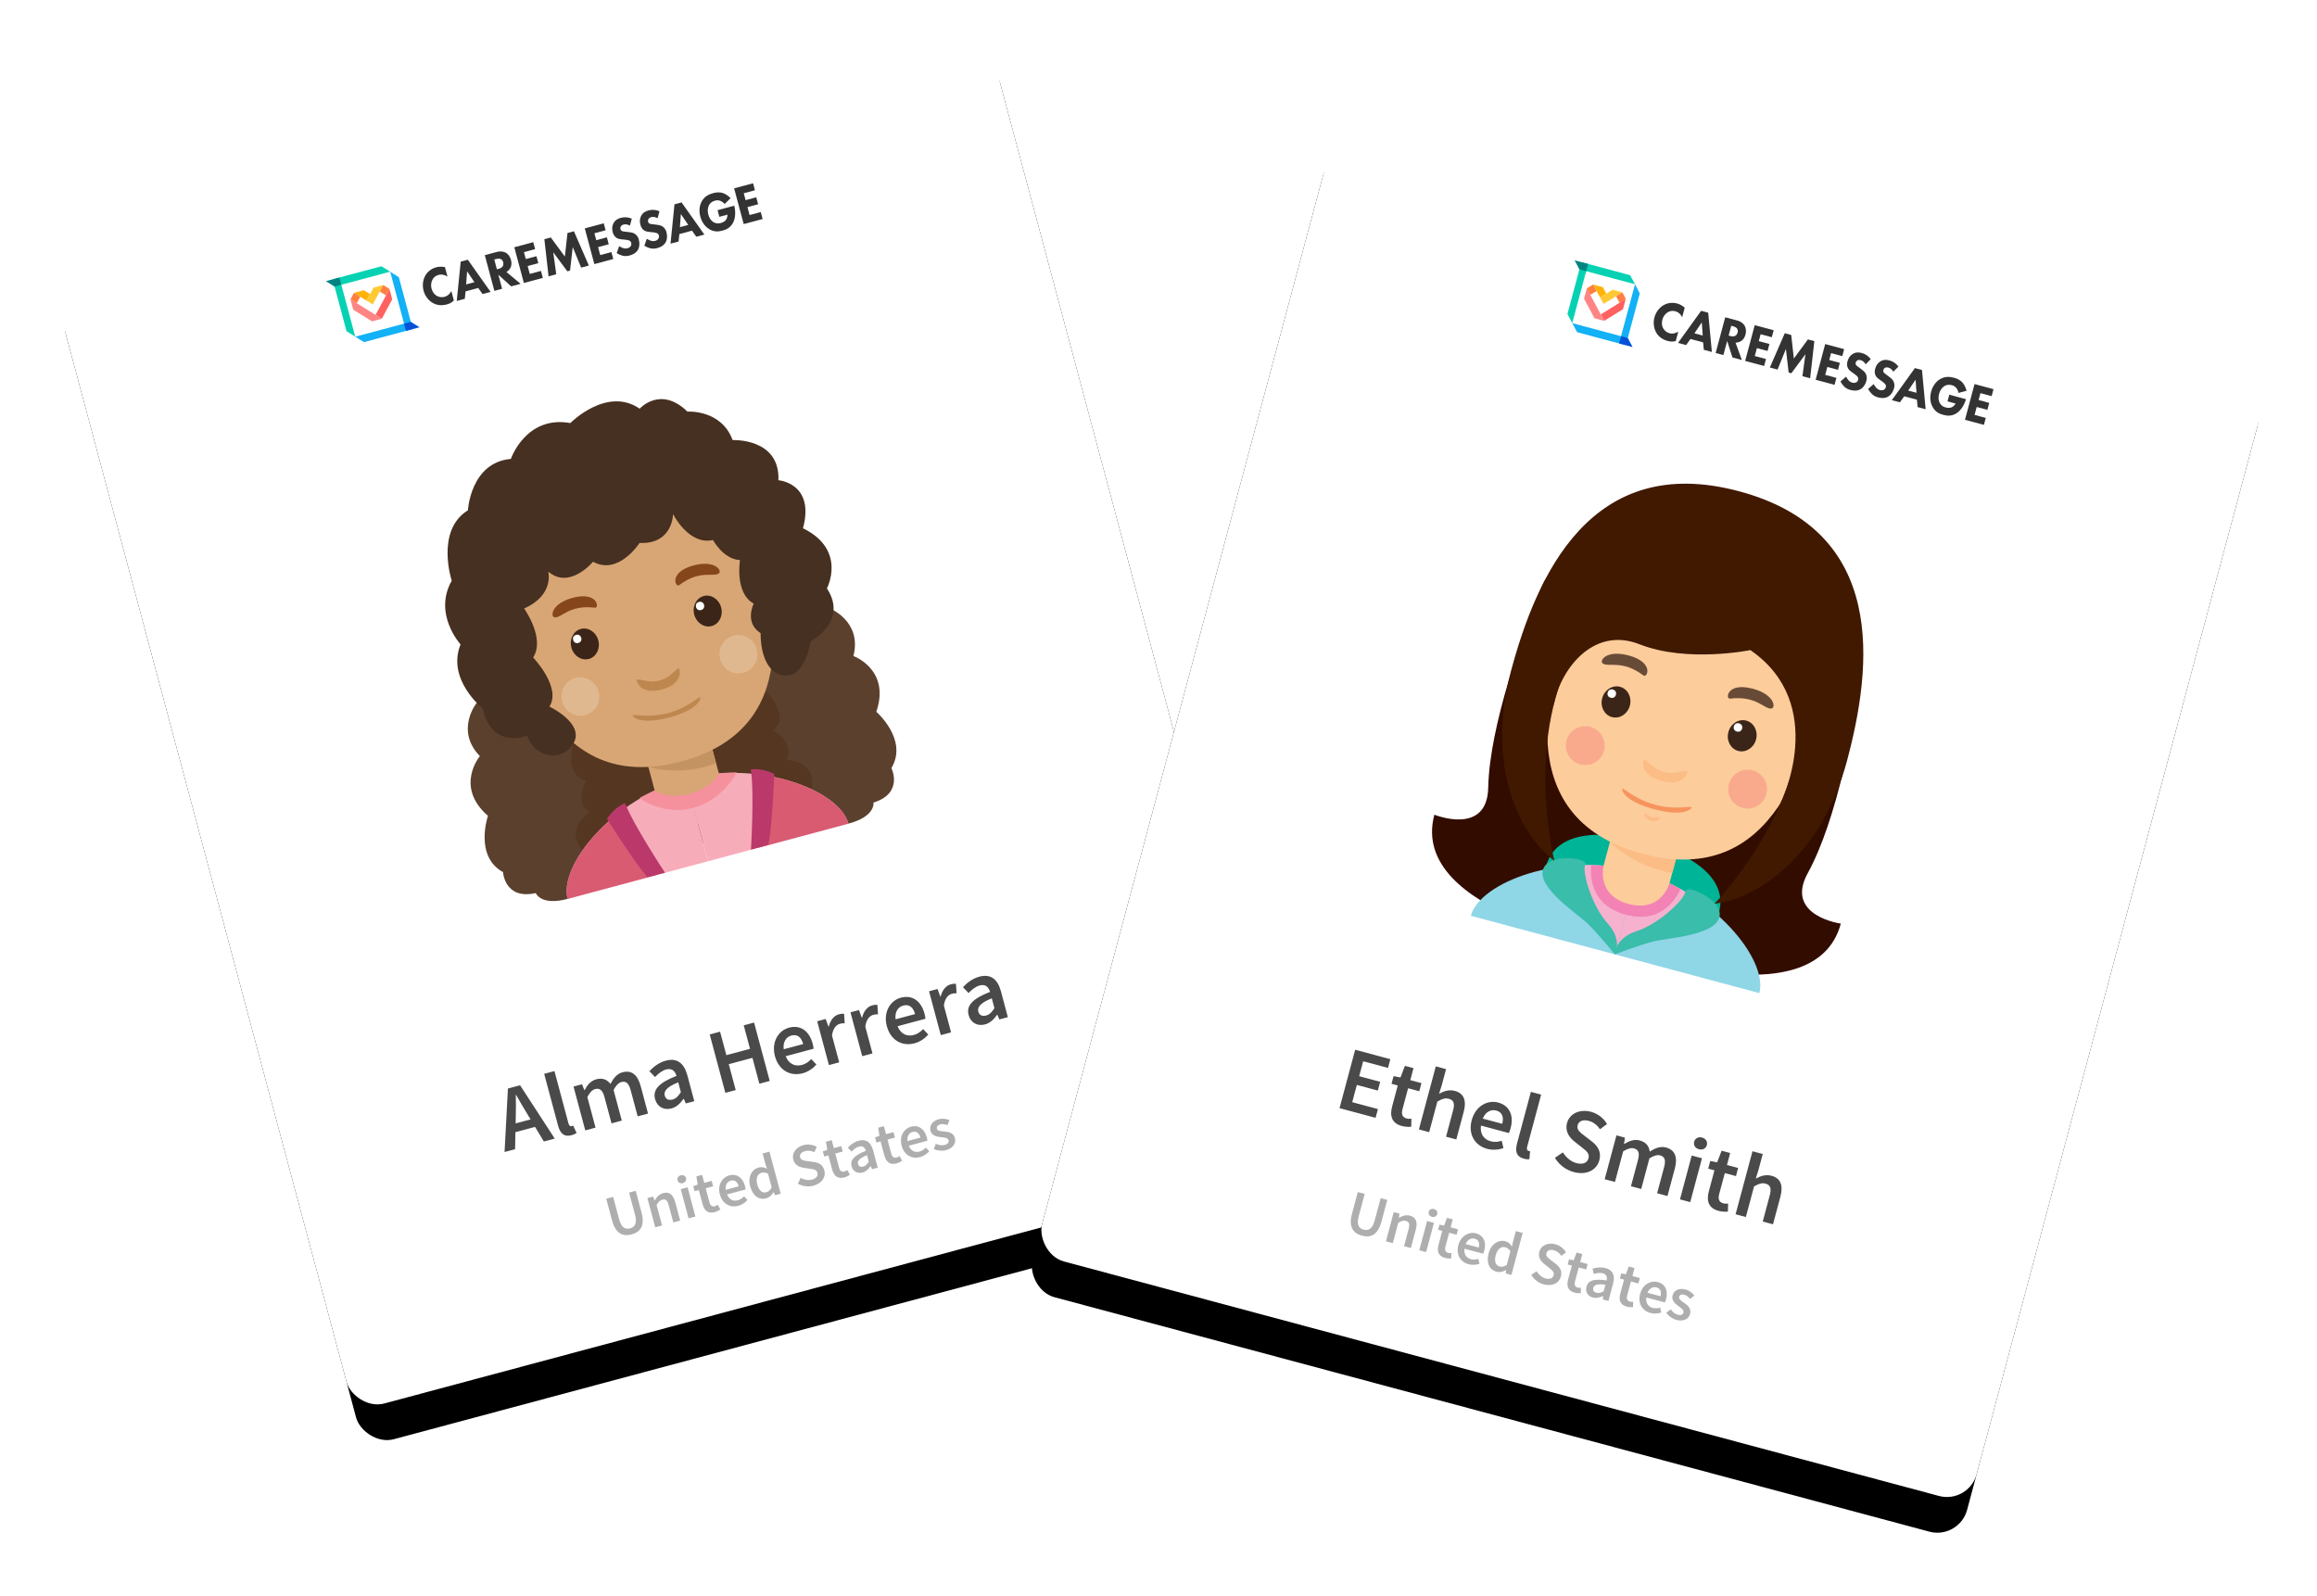 <?xml version="1.0" encoding="UTF-8"?>
<svg width="376px" height="259px" viewBox="0 0 376 259" version="1.1" xmlns="http://www.w3.org/2000/svg" xmlns:xlink="http://www.w3.org/1999/xlink">
    <!-- Generator: Sketch 41.2 (35397) - http://www.bohemiancoding.com/sketch -->
    <title>Icon_03_product</title>
    <desc>Created with Sketch.</desc>
    <defs>
        <rect id="path-1" x="-1.70530257e-13" y="-7.95807864e-13" width="157" height="192" rx="5"></rect>
        <filter x="-50%" y="-50%" width="200%" height="200%" filterUnits="objectBoundingBox" id="filter-2">
            <feOffset dx="0" dy="6" in="SourceAlpha" result="shadowOffsetOuter1"></feOffset>
            <feGaussianBlur stdDeviation="5" in="shadowOffsetOuter1" result="shadowBlurOuter1"></feGaussianBlur>
            <feColorMatrix values="0 0 0 0 0.208   0 0 0 0 0.208   0 0 0 0 0.208  0 0 0 0.1 0" type="matrix" in="shadowBlurOuter1"></feColorMatrix>
        </filter>
        <rect id="path-3" x="0" y="1.42108547e-14" width="157" height="192" rx="5"></rect>
        <filter x="-50%" y="-50%" width="200%" height="200%" filterUnits="objectBoundingBox" id="filter-4">
            <feOffset dx="0" dy="6" in="SourceAlpha" result="shadowOffsetOuter1"></feOffset>
            <feGaussianBlur stdDeviation="5" in="shadowOffsetOuter1" result="shadowBlurOuter1"></feGaussianBlur>
            <feColorMatrix values="0 0 0 0 0.208   0 0 0 0 0.208   0 0 0 0 0.208  0 0 0 0.1 0" type="matrix" in="shadowBlurOuter1"></feColorMatrix>
        </filter>
    </defs>
    <g id="Website" stroke="none" stroke-width="1" fill="none" fill-rule="evenodd">
        <g id="Product" transform="translate(-221, -2331)">
            <g id="Section-03" transform="translate(0, 1971)">
                <g id="01">
                    <g id="Icon_03_product" transform="translate(228, 362)">
                        <g id="Group-3" transform="translate(101.5, 114) rotate(-15) translate(-101.5, -114) translate(23, 18)">
                            <g id="Rectangle-10">
                                <use fill="black" fill-opacity="1" filter="url(#filter-2)" xlink:href="#path-1"></use>
                                <use fill="#FFFFFF" fill-rule="evenodd" xlink:href="#path-1"></use>
                            </g>
                            <g id="Brand" transform="translate(42.921, 13.553)">
                                <g id="Layer_2">
                                    <path d="M19.32,8.483 C18.937,8.698 18.51,8.808 18.078,8.804 C17.039,8.804 16.338,8.426 15.865,7.932 C14.693,6.678 14.693,4.652 15.865,3.399 C16.363,2.886 17.089,2.535 17.971,2.535 C18.342,2.535 18.773,2.615 19.325,2.868 L19.325,4.47 C19.037,4.149 18.607,3.829 18.008,3.829 C17.535,3.829 17.155,3.989 16.859,4.297 C16.51,4.663 16.317,5.165 16.323,5.687 C16.323,6.308 16.559,6.748 16.812,7.01 C17.139,7.342 17.577,7.523 18.029,7.513 C18.367,7.513 18.822,7.414 19.321,6.893 L19.32,8.483 Z" id="Shape" fill="#333333"></path>
                                    <path d="M23.669,7.539 L21.54,7.539 L21.109,8.672 L19.755,8.672 L22.027,2.674 L23.217,2.674 L25.439,8.672 L24.085,8.672 L23.669,7.539 Z M23.314,6.478 L22.621,4.463 L21.92,6.478 L23.314,6.478 Z" id="Shape" fill="#333333"></path>
                                    <path d="M28.051,2.674 C28.769,2.674 29.217,2.925 29.487,3.195 C29.723,3.435 29.977,3.87 29.977,4.535 C29.977,4.913 29.902,5.38 29.537,5.758 C29.317,5.981 29.047,6.139 28.752,6.217 L30.482,8.672 L28.896,8.672 L27.376,6.307 L27.376,8.672 L26.075,8.672 L26.075,2.674 L28.051,2.674 Z M27.374,5.397 L27.67,5.397 C27.906,5.397 28.227,5.37 28.447,5.136 C28.588,4.979 28.664,4.769 28.658,4.551 C28.67,4.314 28.572,4.086 28.396,3.94 C28.185,3.77 27.847,3.751 27.679,3.751 L27.378,3.751 L27.374,5.397 Z" id="Shape" fill="#333333"></path>
                                    <polygon id="Shape" fill="#333333" points="34.216 3.845 32.336 3.845 32.336 5.005 34.126 5.005 34.126 6.174 32.336 6.174 32.336 7.505 34.216 7.505 34.216 8.675 31.032 8.675 31.032 2.674 34.216 2.674"></polygon>
                                    <polygon id="Shape" fill="#333333" points="35.179 8.672 36.082 2.674 37.163 2.674 38.565 6.262 39.967 2.674 41.048 2.674 41.95 8.672 40.651 8.672 40.2 5.093 38.79 8.672 38.334 8.672 36.923 5.093 36.472 8.672"></polygon>
                                    <polygon id="Shape" fill="#333333" points="46.056 3.845 44.175 3.845 44.175 5.005 45.96 5.005 45.96 6.174 44.169 6.174 44.169 7.505 46.05 7.505 46.05 8.675 42.872 8.675 42.872 2.674 46.056 2.674"></polygon>
                                    <path d="M50.067,4.14 C49.645,3.735 49.282,3.708 49.122,3.708 C48.944,3.708 48.725,3.735 48.573,3.914 C48.48,4.015 48.428,4.151 48.429,4.293 C48.422,4.418 48.469,4.54 48.555,4.625 C48.691,4.76 48.885,4.814 49.265,4.967 L49.687,5.138 C49.932,5.237 50.236,5.372 50.455,5.597 C50.733,5.891 50.883,6.295 50.869,6.712 C50.869,7.332 50.667,7.871 50.371,8.196 C49.873,8.757 49.147,8.807 48.775,8.807 C48.39,8.82 48.007,8.734 47.66,8.555 C47.356,8.38 47.077,8.159 46.833,7.899 L47.51,6.909 C47.671,7.081 47.847,7.234 48.036,7.368 C48.248,7.511 48.495,7.586 48.746,7.584 C48.96,7.592 49.169,7.519 49.337,7.377 C49.469,7.256 49.543,7.078 49.539,6.892 C49.543,6.723 49.471,6.563 49.345,6.46 C49.195,6.326 48.847,6.19 48.686,6.128 L48.216,5.956 C47.954,5.857 47.65,5.731 47.431,5.476 C47.135,5.143 47.093,4.72 47.093,4.434 C47.093,3.904 47.244,3.454 47.583,3.085 C47.98,2.654 48.452,2.537 48.977,2.537 C49.58,2.532 50.169,2.74 50.649,3.13 L50.067,4.14 Z" id="Shape" fill="#333333"></path>
                                    <path d="M54.712,4.14 C54.29,3.735 53.927,3.708 53.767,3.708 C53.589,3.708 53.369,3.735 53.218,3.914 C53.125,4.015 53.073,4.151 53.074,4.293 C53.067,4.418 53.114,4.54 53.2,4.625 C53.336,4.76 53.53,4.814 53.91,4.967 L54.332,5.138 C54.577,5.237 54.881,5.372 55.1,5.597 C55.378,5.891 55.528,6.295 55.514,6.712 C55.514,7.332 55.312,7.871 55.016,8.196 C54.518,8.757 53.791,8.807 53.42,8.807 C53.035,8.82 52.652,8.734 52.305,8.555 C52.001,8.38 51.722,8.159 51.478,7.899 L52.155,6.909 C52.316,7.081 52.492,7.234 52.681,7.368 C52.893,7.511 53.14,7.586 53.391,7.584 C53.604,7.592 53.814,7.519 53.982,7.377 C54.114,7.256 54.188,7.078 54.184,6.892 C54.188,6.723 54.116,6.563 53.99,6.46 C53.84,6.326 53.492,6.19 53.331,6.128 L52.866,5.957 C52.604,5.858 52.301,5.732 52.081,5.476 C51.785,5.144 51.743,4.721 51.743,4.435 C51.743,3.905 51.894,3.455 52.233,3.086 C52.63,2.655 53.102,2.538 53.627,2.538 C54.23,2.532 54.819,2.741 55.299,3.131 L54.712,4.14 Z" id="Shape" fill="#333333"></path>
                                    <path d="M59.585,7.539 L57.456,7.539 L57.025,8.672 L55.671,8.672 L57.943,2.674 L59.134,2.674 L61.355,8.672 L60.001,8.672 L59.585,7.539 Z M59.23,6.478 L58.537,4.463 L57.836,6.478 L59.23,6.478 Z" id="Shape" fill="#333333"></path>
                                    <path d="M64.449,5.399 L67.247,5.399 L67.247,5.462 C67.247,6.19 67.002,7.296 66.377,7.989 C65.753,8.682 65.032,8.811 64.364,8.811 C63.697,8.811 62.962,8.694 62.303,7.975 C61.974,7.615 61.476,6.886 61.476,5.69 C61.476,4.71 61.814,3.928 62.287,3.415 C62.98,2.651 63.833,2.542 64.5,2.542 C64.965,2.542 65.553,2.622 66.079,2.992 C66.454,3.273 66.765,3.638 66.992,4.062 L65.818,4.733 C65.701,4.479 65.531,4.257 65.32,4.086 C65.07,3.892 64.767,3.791 64.458,3.798 C63.943,3.798 63.563,3.979 63.293,4.284 C62.981,4.635 62.812,5.147 62.812,5.705 C62.812,6.388 63.048,6.826 63.285,7.081 C63.614,7.441 63.994,7.549 64.425,7.549 C64.983,7.549 65.278,7.342 65.403,7.228 C65.603,7.041 65.744,6.793 65.809,6.518 L64.449,6.518 L64.449,5.399 Z" id="Shape" fill="#333333"></path>
                                    <polygon id="Shape" fill="#333333" points="71.146 3.845 69.266 3.845 69.266 5.005 71.056 5.005 71.056 6.174 69.263 6.174 69.263 7.505 71.143 7.505 71.143 8.675 67.962 8.675 67.962 2.674 71.146 2.674"></polygon>
                                    <polygon id="Shape" fill="#FFFFFF" points="10.56 10.037 2.345 10.017 2.336 1.274 10.553 1.289"></polygon>
                                    <polygon id="Shape" fill="#FFFFFF" points="10.559 10.037 2.344 10.017 2.336 1.274 10.553 1.289"></polygon>
                                    <polygon id="Shape" fill="#FFCE4D" points="8.083 3.961 8.901 3.089 7.265 3.089"></polygon>
                                    <polygon id="Shape" fill="#FFC11C" points="5.628 3.089 3.981 3.089 4.804 3.967"></polygon>
                                    <polygon id="Shape" fill="#FF6161" points="9.713 5.703 9.713 3.955 8.896 4.826"></polygon>
                                    <polygon id="Shape" fill="#FF9640" points="8.896 4.826 9.713 3.955 9.713 3.955 8.901 3.089 8.083 3.961"></polygon>
                                    <polygon id="Shape" fill="#FF7575" points="3.168 5.698 3.987 4.826 3.168 3.955"></polygon>
                                    <polygon id="Shape" fill="#FF9640" points="4.804 3.967 3.981 3.089 3.168 3.955 3.987 4.826"></polygon>
                                    <polygon id="Shape" fill="#FFCE4D" points="8.083 3.961 7.265 3.089 6.446 3.961 7.259 4.826"></polygon>
                                    <polygon id="Shape" fill="#FFC11C" points="6.446 3.961 5.628 3.089 4.804 3.967 5.63 4.834"></polygon>
                                    <polygon id="Shape" fill="#FFCE4D" points="6.436 5.691 7.259 4.826 6.446 3.961 5.63 4.834"></polygon>
                                    <polygon id="Shape" fill="#FF7575" points="5.619 8.318 7.259 8.318 6.441 7.444"></polygon>
                                    <polygon id="Shape" fill="#FF6161" points="8.896 4.826 8.088 5.703 9.713 5.703"></polygon>
                                    <polygon id="Shape" fill="#FF6161" points="8.896 6.575 9.713 5.703 8.088 5.703"></polygon>
                                    <polygon id="Shape" fill="#FF7575" points="3.987 4.826 3.168 5.698 4.801 5.698"></polygon>
                                    <polygon id="Shape" fill="#FF7575" points="4.801 5.698 3.168 5.698 3.987 6.572"></polygon>
                                    <polygon id="Shape" fill="#FF6161" points="7.265 6.58 6.443 7.445 7.259 8.318 8.077 7.446"></polygon>
                                    <polygon id="Shape" fill="#FF6161" points="7.265 6.58 8.077 7.446 8.896 6.575 8.088 5.703"></polygon>
                                    <polygon id="Shape" fill="#FF7575" points="5.623 6.572 4.804 7.443 5.619 8.318 6.441 7.444"></polygon>
                                    <polygon id="Shape" fill="#FF7575" points="3.987 6.572 4.804 7.443 5.623 6.572 4.801 5.698"></polygon>
                                    <polygon id="Shape" fill="#FF6161" points="8.896 4.826 8.088 5.703 7.265 6.58 6.443 7.445 7.259 8.318 8.077 7.446 8.896 6.575 9.713 5.703 9.713 3.955"></polygon>
                                    <polygon id="Shape" fill="#FF8585" points="6.441 7.444 5.623 6.572 4.801 5.698 3.987 4.826 3.168 3.955 3.168 5.698 3.987 6.572 4.804 7.443 5.619 8.318 7.259 8.318"></polygon>
                                    <polygon id="Shape" fill="#FFB308" points="5.628 3.089 3.981 3.089 4.804 3.967 5.63 4.829 6.446 3.961"></polygon>
                                    <polygon id="Shape" fill="#FFC933" points="7.265 3.089 6.446 3.961 5.63 4.829 6.436 5.691 7.259 4.826 8.083 3.961 8.901 3.089"></polygon>
                                    <polygon id="Shape" fill="#FF7F40" points="8.896 4.826 9.713 3.955 9.713 3.955 8.901 3.089 8.083 3.961"></polygon>
                                    <polygon id="Shape" fill="#FF7F40" points="4.804 3.967 3.981 3.089 3.168 3.955 3.987 4.826"></polygon>
                                    <polygon id="center_white" fill="#FFFFFF" points="10.56 10.037 2.345 10.017 2.336 1.274 10.553 1.289"></polygon>
                                    <g id="left_frame" transform="translate(1.204, -0)" fill="#06D2B3">
                                        <polygon id="Shape" points="1.14 1.289 9.349 1.289 8.194 0.071 0.003 0.071 0.002 8.783 1.14 10.017"></polygon>
                                    </g>
                                    <g id="right_frame" transform="translate(2.332, 1.282)" fill="#13B1F6">
                                        <polygon id="Shape" points="0.011 8.735 1.152 9.952 9.344 9.952 9.345 1.241 8.22 0.007 8.206 8.735"></polygon>
                                    </g>
                                    <polygon id="left_green_tail" fill="#018382" points="1.206 1.289 2.344 1.289 2.344 0.071 0.067 0.071"></polygon>
                                    <polygon id="right_blue_tail" fill="#0651D7" points="11.676 10.017 10.538 10.017 10.538 11.235 12.815 11.235"></polygon>
                                    <polygon id="right_pink" fill="#FF6161" points="8.896 4.826 8.088 5.703 7.265 6.58 6.443 7.445 7.259 8.318 8.077 7.446 8.896 6.575 9.713 5.703 9.713 3.955"></polygon>
                                    <polygon id="left_pink" fill="#FF8585" points="6.441 7.444 5.623 6.572 4.801 5.698 3.987 4.826 3.168 3.955 3.168 5.698 3.987 6.572 4.804 7.443 5.619 8.318 7.259 8.318"></polygon>
                                    <polygon id="left_yellow" fill="#FFB308" points="5.628 3.089 3.981 3.089 4.804 3.967 5.63 4.829 6.446 3.961"></polygon>
                                    <polygon id="right_yellow" fill="#FFC933" points="7.265 3.089 6.446 3.961 5.63 4.829 6.436 5.691 7.259 4.826 8.083 3.961 8.901 3.089"></polygon>
                                    <polygon id="right_orange" fill="#FF7F40" points="8.896 4.826 9.713 3.955 9.713 3.955 8.901 3.089 8.083 3.961"></polygon>
                                    <polygon id="left_orange" fill="#FF7F40" points="4.804 3.967 3.981 3.089 3.168 3.955 3.987 4.826"></polygon>
                                </g>
                            </g>
                            <path d="M37.71,152.414 C38.025,151.379 38.31,150.269 38.58,149.174 L38.64,149.174 C38.925,150.254 39.21,151.379 39.525,152.414 L39.87,153.614 L37.365,153.614 L37.71,152.414 Z M34.425,157.634 L36.195,157.634 L36.96,154.979 L40.26,154.979 L41.025,157.634 L42.855,157.634 L39.66,147.824 L37.62,147.824 L34.425,157.634 Z M45.6,157.814 C46.005,157.814 46.305,157.754 46.515,157.664 L46.29,156.374 C46.155,156.404 46.095,156.404 46.02,156.404 C45.84,156.404 45.645,156.254 45.645,155.834 L45.645,147.044 L43.92,147.044 L43.92,155.744 C43.92,157.019 44.37,157.814 45.6,157.814 Z M47.985,157.634 L49.71,157.634 L49.71,152.489 C50.28,151.874 50.805,151.574 51.255,151.574 C52.035,151.574 52.395,152.024 52.395,153.239 L52.395,157.634 L54.12,157.634 L54.12,152.489 C54.69,151.874 55.2,151.574 55.665,151.574 C56.43,151.574 56.79,152.024 56.79,153.239 L56.79,157.634 L58.53,157.634 L58.53,153.014 C58.53,151.154 57.81,150.089 56.25,150.089 C55.32,150.089 54.585,150.659 53.88,151.409 C53.535,150.584 52.92,150.089 51.84,150.089 C50.925,150.089 50.205,150.614 49.59,151.274 L49.53,151.274 L49.41,150.269 L47.985,150.269 L47.985,157.634 Z M62.415,157.814 C63.285,157.814 64.035,157.379 64.695,156.824 L64.755,156.824 L64.875,157.634 L66.3,157.634 L66.3,153.269 C66.3,151.214 65.385,150.089 63.555,150.089 C62.385,150.089 61.335,150.539 60.525,151.049 L61.155,152.204 C61.815,151.814 62.505,151.484 63.225,151.484 C64.23,151.484 64.545,152.144 64.575,152.924 C61.545,153.254 60.24,154.079 60.24,155.654 C60.24,156.944 61.125,157.814 62.415,157.814 Z M62.97,156.464 C62.355,156.464 61.905,156.179 61.905,155.519 C61.905,154.784 62.565,154.259 64.575,154.004 L64.575,155.654 C64.02,156.164 63.57,156.464 62.97,156.464 Z M71.52,157.634 L73.26,157.634 L73.26,153.284 L77.235,153.284 L77.235,157.634 L78.975,157.634 L78.975,147.824 L77.235,147.824 L77.235,151.769 L73.26,151.769 L73.26,147.824 L71.52,147.824 L71.52,157.634 Z M84.465,157.814 C85.395,157.814 86.28,157.484 86.985,157.019 L86.4,155.939 C85.86,156.284 85.32,156.479 84.69,156.479 C83.505,156.479 82.665,155.729 82.515,154.424 L87.195,154.424 C87.24,154.244 87.27,153.914 87.27,153.584 C87.27,151.529 86.22,150.089 84.225,150.089 C82.5,150.089 80.835,151.559 80.835,153.959 C80.835,156.389 82.425,157.814 84.465,157.814 Z M82.5,153.254 C82.65,152.069 83.4,151.424 84.27,151.424 C85.275,151.424 85.77,152.114 85.77,153.254 L82.5,153.254 Z M88.92,157.634 L90.645,157.634 L90.645,153.134 C91.095,152.024 91.8,151.619 92.385,151.619 C92.7,151.619 92.895,151.664 93.15,151.739 L93.45,150.239 C93.225,150.134 92.985,150.089 92.61,150.089 C91.83,150.089 91.05,150.614 90.525,151.574 L90.465,151.574 L90.345,150.269 L88.92,150.269 L88.92,157.634 Z M94.515,157.634 L96.24,157.634 L96.24,153.134 C96.69,152.024 97.395,151.619 97.98,151.619 C98.295,151.619 98.49,151.664 98.745,151.739 L99.045,150.239 C98.82,150.134 98.58,150.089 98.205,150.089 C97.425,150.089 96.645,150.614 96.12,151.574 L96.06,151.574 L95.94,150.269 L94.515,150.269 L94.515,157.634 Z M103.26,157.814 C104.19,157.814 105.075,157.484 105.78,157.019 L105.195,155.939 C104.655,156.284 104.115,156.479 103.485,156.479 C102.3,156.479 101.46,155.729 101.31,154.424 L105.99,154.424 C106.035,154.244 106.065,153.914 106.065,153.584 C106.065,151.529 105.015,150.089 103.02,150.089 C101.295,150.089 99.63,151.559 99.63,153.959 C99.63,156.389 101.22,157.814 103.26,157.814 Z M101.295,153.254 C101.445,152.069 102.195,151.424 103.065,151.424 C104.07,151.424 104.565,152.114 104.565,153.254 L101.295,153.254 Z M107.715,157.634 L109.44,157.634 L109.44,153.134 C109.89,152.024 110.595,151.619 111.18,151.619 C111.495,151.619 111.69,151.664 111.945,151.739 L112.245,150.239 C112.02,150.134 111.78,150.089 111.405,150.089 C110.625,150.089 109.845,150.614 109.32,151.574 L109.26,151.574 L109.14,150.269 L107.715,150.269 L107.715,157.634 Z M115.095,157.814 C115.965,157.814 116.715,157.379 117.375,156.824 L117.435,156.824 L117.555,157.634 L118.98,157.634 L118.98,153.269 C118.98,151.214 118.065,150.089 116.235,150.089 C115.065,150.089 114.015,150.539 113.205,151.049 L113.835,152.204 C114.495,151.814 115.185,151.484 115.905,151.484 C116.91,151.484 117.225,152.144 117.255,152.924 C114.225,153.254 112.92,154.079 112.92,155.654 C112.92,156.944 113.805,157.814 115.095,157.814 Z M115.65,156.464 C115.035,156.464 114.585,156.179 114.585,155.519 C114.585,154.784 115.245,154.259 117.255,154.004 L117.255,155.654 C116.7,156.164 116.25,156.464 115.65,156.464 Z" id="Alma-Herrera" fill="#4A4A4A"></path>
                            <path d="M50.882,175.885 C52.402,175.885 53.352,175.045 53.352,172.895 L53.352,169.225 L52.242,169.225 L52.242,172.985 C52.242,174.405 51.682,174.875 50.882,174.875 C50.092,174.875 49.562,174.405 49.562,172.985 L49.562,169.225 L48.402,169.225 L48.402,172.895 C48.402,175.045 49.372,175.885 50.882,175.885 Z M54.882,175.765 L56.032,175.765 L56.032,172.335 C56.442,171.935 56.722,171.725 57.152,171.725 C57.692,171.725 57.922,172.025 57.922,172.835 L57.922,175.765 L59.072,175.765 L59.072,172.685 C59.072,171.445 58.612,170.735 57.562,170.735 C56.892,170.735 56.392,171.085 55.952,171.515 L55.912,171.515 L55.832,170.855 L54.882,170.855 L54.882,175.765 Z M60.482,175.765 L61.632,175.765 L61.632,170.855 L60.482,170.855 L60.482,175.765 Z M61.062,169.995 C61.472,169.995 61.772,169.725 61.772,169.345 C61.772,168.955 61.472,168.685 61.062,168.685 C60.652,168.685 60.352,168.955 60.352,169.345 C60.352,169.725 60.652,169.995 61.062,169.995 Z M64.832,175.885 C65.222,175.885 65.562,175.795 65.832,175.705 L65.632,174.855 C65.492,174.915 65.292,174.965 65.122,174.965 C64.652,174.965 64.432,174.685 64.432,174.105 L64.432,171.765 L65.682,171.765 L65.682,170.855 L64.432,170.855 L64.432,169.515 L63.472,169.515 L63.332,170.855 L62.572,170.905 L62.572,171.765 L63.272,171.765 L63.272,174.105 C63.272,175.165 63.692,175.885 64.832,175.885 Z M68.812,175.885 C69.432,175.885 70.022,175.665 70.492,175.355 L70.102,174.635 C69.742,174.865 69.382,174.995 68.962,174.995 C68.172,174.995 67.612,174.495 67.512,173.625 L70.632,173.625 C70.662,173.505 70.682,173.285 70.682,173.065 C70.682,171.695 69.982,170.735 68.652,170.735 C67.502,170.735 66.392,171.715 66.392,173.315 C66.392,174.935 67.452,175.885 68.812,175.885 Z M67.502,172.845 C67.602,172.055 68.102,171.625 68.682,171.625 C69.352,171.625 69.682,172.085 69.682,172.845 L67.502,172.845 Z M73.502,175.885 C74.032,175.885 74.532,175.595 74.892,175.235 L74.932,175.235 L75.012,175.765 L75.962,175.765 L75.962,168.705 L74.812,168.705 L74.812,170.485 L74.852,171.275 C74.472,170.945 74.122,170.735 73.562,170.735 C72.492,170.735 71.482,171.715 71.482,173.315 C71.482,174.935 72.272,175.885 73.502,175.885 Z M73.782,174.935 C73.072,174.935 72.672,174.365 72.672,173.305 C72.672,172.275 73.182,171.685 73.812,171.685 C74.142,171.685 74.472,171.795 74.812,172.095 L74.812,174.385 C74.482,174.765 74.162,174.935 73.782,174.935 Z M81.432,175.885 C82.902,175.885 83.782,175.005 83.782,173.945 C83.782,172.995 83.232,172.505 82.462,172.175 L81.572,171.805 C81.032,171.585 80.532,171.395 80.532,170.885 C80.532,170.405 80.942,170.115 81.562,170.115 C82.122,170.115 82.562,170.325 82.982,170.675 L83.572,169.935 C83.062,169.425 82.322,169.105 81.562,169.105 C80.282,169.105 79.362,169.905 79.362,170.945 C79.362,171.905 80.042,172.415 80.682,172.685 L81.582,173.075 C82.172,173.325 82.592,173.495 82.592,174.035 C82.592,174.545 82.192,174.875 81.452,174.875 C80.852,174.875 80.222,174.575 79.752,174.135 L79.072,174.925 C79.692,175.535 80.552,175.885 81.432,175.885 Z M86.602,175.885 C86.992,175.885 87.332,175.795 87.602,175.705 L87.402,174.855 C87.262,174.915 87.062,174.965 86.892,174.965 C86.422,174.965 86.202,174.685 86.202,174.105 L86.202,171.765 L87.452,171.765 L87.452,170.855 L86.202,170.855 L86.202,169.515 L85.242,169.515 L85.102,170.855 L84.342,170.905 L84.342,171.765 L85.042,171.765 L85.042,174.105 C85.042,175.165 85.462,175.885 86.602,175.885 Z M89.672,175.885 C90.252,175.885 90.752,175.595 91.192,175.225 L91.232,175.225 L91.312,175.765 L92.262,175.765 L92.262,172.855 C92.262,171.485 91.652,170.735 90.432,170.735 C89.652,170.735 88.952,171.035 88.412,171.375 L88.832,172.145 C89.272,171.885 89.732,171.665 90.212,171.665 C90.882,171.665 91.092,172.105 91.112,172.625 C89.092,172.845 88.222,173.395 88.222,174.445 C88.222,175.305 88.812,175.885 89.672,175.885 Z M90.042,174.985 C89.632,174.985 89.332,174.795 89.332,174.355 C89.332,173.865 89.772,173.515 91.112,173.345 L91.112,174.445 C90.742,174.785 90.442,174.985 90.042,174.985 Z M95.372,175.885 C95.762,175.885 96.102,175.795 96.372,175.705 L96.172,174.855 C96.032,174.915 95.832,174.965 95.662,174.965 C95.192,174.965 94.972,174.685 94.972,174.105 L94.972,171.765 L96.222,171.765 L96.222,170.855 L94.972,170.855 L94.972,169.515 L94.012,169.515 L93.872,170.855 L93.112,170.905 L93.112,171.765 L93.812,171.765 L93.812,174.105 C93.812,175.165 94.232,175.885 95.372,175.885 Z M99.352,175.885 C99.972,175.885 100.562,175.665 101.032,175.355 L100.642,174.635 C100.282,174.865 99.922,174.995 99.502,174.995 C98.712,174.995 98.152,174.495 98.052,173.625 L101.172,173.625 C101.202,173.505 101.222,173.285 101.222,173.065 C101.222,171.695 100.522,170.735 99.192,170.735 C98.042,170.735 96.932,171.715 96.932,173.315 C96.932,174.935 97.992,175.885 99.352,175.885 Z M98.042,172.845 C98.142,172.055 98.642,171.625 99.222,171.625 C99.892,171.625 100.222,172.085 100.222,172.845 L98.042,172.845 Z M103.692,175.885 C104.932,175.885 105.602,175.205 105.602,174.365 C105.602,173.445 104.862,173.125 104.192,172.875 C103.662,172.685 103.172,172.535 103.172,172.145 C103.172,171.835 103.402,171.605 103.892,171.605 C104.282,171.605 104.632,171.775 104.972,172.025 L105.502,171.325 C105.102,171.015 104.552,170.735 103.872,170.735 C102.772,170.735 102.082,171.345 102.082,172.205 C102.082,173.025 102.812,173.395 103.462,173.635 C103.982,173.835 104.512,174.015 104.512,174.425 C104.512,174.765 104.262,175.015 103.732,175.015 C103.232,175.015 102.812,174.805 102.372,174.465 L101.832,175.205 C102.312,175.595 103.022,175.885 103.692,175.885 Z" id="United-States" fill="#AEAEAE"></path>
                            <g id="girl" transform="translate(44.05, 44.047)">
                                <g id="Capa_1" transform="translate(0, 0)">
                                    <g id="Group">
                                        <path d="M65.892,50.497 C65.892,50.497 71.178,54.178 67.138,60.201 C67.138,60.201 71.009,65.927 67.138,69.653 C67.138,69.653 68.067,74.102 62.882,74.31 C62.882,74.31 62.665,76.557 58.141,76.557 L34.55,70.968 L34.55,41.067 L64.151,42.012 C64.151,42.012 68.754,45.379 65.892,50.497 Z" id="Shape" fill="#5B402D"></path>
                                        <path d="M4.875,42.012 C4.875,42.012 0.273,45.379 3.135,50.497 C3.135,50.497 -2.151,54.178 1.889,60.201 C1.889,60.201 -1.982,65.927 1.889,69.653 C1.889,69.653 0.96,74.102 6.144,74.31 C6.144,74.31 6.361,76.557 10.885,76.557 L34.477,70.968 L34.477,41.067 L4.875,42.012 L4.875,42.012 Z" id="Shape" fill="#5B402D"></path>
                                        <path d="M18.372,52.393 C18.372,52.393 15.376,57.013 18.813,58.812 C18.813,58.812 15.899,61.525 17.987,63.954 C17.987,63.954 12.392,65.62 15.948,70.677 C19.503,75.735 34.55,73.433 34.55,73.433 L34.55,49.269 L18.372,52.393 L18.372,52.393 Z" id="Shape" fill="#543621"></path>
                                        <path d="M50.655,52.393 C50.655,52.393 53.651,57.013 50.214,58.812 C50.214,58.812 53.128,61.525 51.039,63.954 C51.039,63.954 56.634,65.62 53.079,70.677 C49.524,75.735 34.477,73.433 34.477,73.433 L34.477,49.269 L50.655,52.393 L50.655,52.393 Z" id="Shape" fill="#543621"></path>
                                        <g transform="translate(8.063, 11.557)">
                                            <g>
                                                <rect id="Rectangle-path" fill="#D7A674" x="21.028" y="46.26" width="10.773" height="12.274"></rect>
                                                <path d="M21.028,47.706 C21.028,47.706 25.559,50.641 31.801,49.962 L31.801,46.26 L21.028,46.26 L21.028,47.706 L21.028,47.706 Z" id="Shape" fill="#C39361"></path>
                                                <ellipse id="Oval" fill="#FCBC85" cx="5.494" cy="27.228" rx="5.257" ry="6.101"></ellipse>
                                                <ellipse id="Oval" fill="#FCBC85" cx="47.335" cy="27.228" rx="5.257" ry="6.101"></ellipse>
                                                <path d="M47.313,15.575 C47.313,6.589 40.85,0.014 26.414,0.014 C11.979,0.014 5.515,6.589 5.515,15.575 C5.515,24.561 4.007,48.233 26.414,48.233 C48.821,48.233 47.313,24.562 47.313,15.575 L47.313,15.575 Z" id="Shape" fill="#D8A674"></path>
                                                <g transform="translate(12.094, 17.895)">
                                                    <g transform="translate(1.832, 5.219)" id="Oval">
                                                        <ellipse fill="#3B2519" cx="2.308" cy="2.653" rx="2.262" ry="2.521"></ellipse>
                                                        <ellipse fill="#FFFFFF" cx="1.322" cy="1.54" rx="0.677" ry="0.688"></ellipse>
                                                    </g>
                                                    <path d="M0.522,2.437 C1.591,2.854 3.309,1.021 7.241,2.616 C7.958,2.906 8.386,0.13 4.171,0.13 C0.522,0.129 -0.124,2.185 0.522,2.437 L0.522,2.437 Z" id="Shape" fill="#86461B"></path>
                                                    <g transform="translate(22.356, 5.219)" id="Oval">
                                                        <ellipse fill="#3B2519" cx="2.424" cy="2.653" rx="2.262" ry="2.521"></ellipse>
                                                        <ellipse fill="#FFFFFF" cx="1.437" cy="1.54" rx="0.677" ry="0.689"></ellipse>
                                                    </g>
                                                    <path d="M28.119,2.437 C27.049,2.854 25.331,1.021 21.399,2.616 C20.683,2.906 20.255,0.13 24.47,0.13 C28.119,0.129 28.765,2.185 28.119,2.437 L28.119,2.437 Z" id="Shape" fill="#86461B"></path>
                                                </g>
                                                <path d="M22.832,33.756 C22.832,34.578 23.479,36.139 26.414,36.139 C29.35,36.139 29.996,34.578 29.996,33.756 C29.996,32.934 28.65,34.633 26.414,34.633 C24.179,34.633 22.832,32.934 22.832,33.756 Z" id="Shape" fill="#BE874F"></path>
                                                <path d="M26.414,40.096 C22.871,40.096 20.736,38.628 20.736,39 C20.736,39.372 21.761,40.836 26.414,40.836 C31.068,40.836 32.092,39.372 32.092,39 C32.092,38.628 29.958,40.096 26.414,40.096 L26.414,40.096 Z" id="Shape" fill="#BE8750"></path>
                                            </g>
                                            <ellipse id="Oval" fill-opacity="0.2" fill="#FFFFFF" cx="13.326" cy="33.822" rx="3.07" ry="3.123"></ellipse>
                                            <ellipse id="Oval" fill-opacity="0.2" fill="#FFFFFF" cx="39.88" cy="33.822" rx="3.07" ry="3.123"></ellipse>
                                        </g>
                                        <path d="M34.477,62.749 L34.477,76.557 L10.885,76.557 C10.885,70.968 22.088,62.749 34.477,62.749 L34.477,62.749 Z" id="Shape" fill="#F7ACBA"></path>
                                        <path d="M34.477,62.749 L34.477,76.557 L58.069,76.557 C58.069,70.968 46.865,62.749 34.477,62.749 L34.477,62.749 Z" id="Shape" fill="#F7ACBA"></path>
                                        <path d="M34.407,62.749 C31.742,62.749 29.014,63.123 26.369,63.763 C26.387,63.787 29.303,67.571 34.407,67.571 C39.134,67.571 42.276,64.33 42.731,63.831 C39.997,63.149 37.168,62.749 34.407,62.749 L34.407,62.749 Z" id="Shape" fill="#F5919D"></path>
                                        <path d="M29.091,63.227 C29.091,63.227 30.666,65.214 34.477,65.214 C38.287,65.214 39.863,63.227 39.863,63.227 C39.863,63.227 34.275,61.157 29.091,63.227 L29.091,63.227 Z" id="Shape" fill="#D7A674"></path>
                                        <path d="M63.351,28.353 C69.381,33.599 64.578,38.785 64.578,38.785 C66.58,44.886 59.793,46.393 59.793,46.393 C59.793,46.393 57.315,52.228 53.922,50.497 C50.528,48.765 52.306,43.023 52.306,43.023 C50.141,40.639 52.467,38.091 52.467,38.091 C49.882,35.626 52.144,30.694 52.144,30.694 C49.558,29.872 48.751,26.42 48.751,26.42 C44.711,26.256 43.58,20.666 43.58,20.666 C43.58,20.666 42.287,25.433 37.116,23.79 C37.116,23.79 32.43,28.064 29.036,24.776 C29.036,24.776 24.188,28.228 21.603,24.447 C21.603,24.447 21.603,28.393 16.27,29.214 C16.27,29.214 18.371,34.803 15.624,37.269 C15.624,37.269 18.856,43.187 16.109,45.652 C16.109,45.652 20.957,49.762 18.371,52.392 C15.786,55.022 11.584,53.05 11.423,49.269 C11.423,49.269 5.282,50.091 5.605,43.187 C5.605,43.187 1.081,37.105 4.798,32.173 C4.798,32.173 1.727,26.255 6.09,21.817 C6.09,21.817 5.605,13.269 11.584,11.461 C11.584,11.461 14.008,4.064 20.472,5.215 C20.472,5.215 24.673,-1.032 31.298,2.091 C31.298,2.091 38.57,-2.183 42.771,2.749 C42.771,2.749 47.006,-0.045 50.14,5.215 C50.14,5.215 55.537,6.255 56.022,11.571 C56.022,11.571 63.562,13.214 61.516,19.79 C61.517,19.79 67.156,21.778 63.351,28.353 L63.351,28.353 Z" id="Shape" fill="#463021"></path>
                                        <path d="M22.935,65.07 C15.908,67.915 10.885,72.819 10.885,76.557 L26.028,76.557 L22.935,65.07 L22.935,65.07 Z" id="Shape" fill="#D85B72"></path>
                                        <path d="M27.259,76.557 C27.259,76.557 24.243,67.516 23.92,63.954 C23.92,63.954 22.277,64.056 20.418,65.653 C20.418,65.653 22.788,73.324 24.297,76.502 L27.259,76.557 L27.259,76.557 Z" id="Shape" fill="#BA396A"></path>
                                        <path d="M46.019,65.07 C53.045,67.915 58.069,72.819 58.069,76.557 L42.926,76.557 L46.019,65.07 L46.019,65.07 Z" id="Shape" fill="#D85B72"></path>
                                        <path d="M41.695,76.557 C41.695,76.557 44.711,67.516 45.034,63.954 C45.034,63.954 46.677,64.056 48.536,65.653 C48.536,65.653 46.165,73.324 44.657,76.502 L41.695,76.557 L41.695,76.557 Z" id="Shape" fill="#BA396A"></path>
                                    </g>
                                </g>
                            </g>
                        </g>
                        <g id="Group-2" transform="translate(261.5, 129) rotate(-345) translate(-261.5, -129) translate(183, 33)">
                            <g id="Group-3-Copy" transform="translate(0, -0)">
                                <g id="Rectangle-10">
                                    <use fill="black" fill-opacity="1" filter="url(#filter-4)" xlink:href="#path-3"></use>
                                    <use fill="#FFFFFF" fill-rule="evenodd" xlink:href="#path-3"></use>
                                </g>
                                <g id="Brand" transform="translate(42.921, 13.553)">
                                    <g id="Layer_2">
                                        <path d="M19.32,8.483 C18.937,8.698 18.51,8.808 18.078,8.804 C17.039,8.804 16.338,8.426 15.865,7.932 C14.693,6.678 14.693,4.652 15.865,3.399 C16.363,2.886 17.089,2.535 17.971,2.535 C18.342,2.535 18.773,2.615 19.325,2.868 L19.325,4.47 C19.037,4.149 18.607,3.829 18.008,3.829 C17.535,3.829 17.155,3.989 16.859,4.297 C16.51,4.663 16.317,5.165 16.323,5.687 C16.323,6.308 16.559,6.748 16.812,7.01 C17.139,7.342 17.577,7.523 18.029,7.513 C18.367,7.513 18.822,7.414 19.321,6.893 L19.32,8.483 Z" id="Shape" fill="#333333"></path>
                                        <path d="M23.669,7.539 L21.54,7.539 L21.109,8.672 L19.755,8.672 L22.027,2.674 L23.217,2.674 L25.439,8.672 L24.085,8.672 L23.669,7.539 Z M23.314,6.478 L22.621,4.463 L21.92,6.478 L23.314,6.478 Z" id="Shape" fill="#333333"></path>
                                        <path d="M28.051,2.674 C28.769,2.674 29.217,2.925 29.487,3.195 C29.723,3.435 29.977,3.87 29.977,4.535 C29.977,4.913 29.902,5.38 29.537,5.758 C29.317,5.981 29.047,6.139 28.752,6.217 L30.482,8.672 L28.896,8.672 L27.376,6.307 L27.376,8.672 L26.075,8.672 L26.075,2.674 L28.051,2.674 Z M27.374,5.397 L27.67,5.397 C27.906,5.397 28.227,5.37 28.447,5.136 C28.588,4.979 28.664,4.769 28.658,4.551 C28.67,4.314 28.572,4.086 28.396,3.94 C28.185,3.77 27.847,3.751 27.679,3.751 L27.378,3.751 L27.374,5.397 Z" id="Shape" fill="#333333"></path>
                                        <polygon id="Shape" fill="#333333" points="34.216 3.845 32.336 3.845 32.336 5.005 34.126 5.005 34.126 6.174 32.336 6.174 32.336 7.505 34.216 7.505 34.216 8.675 31.032 8.675 31.032 2.674 34.216 2.674"></polygon>
                                        <polygon id="Shape" fill="#333333" points="35.179 8.672 36.082 2.674 37.163 2.674 38.565 6.262 39.967 2.674 41.048 2.674 41.95 8.672 40.651 8.672 40.2 5.093 38.79 8.672 38.334 8.672 36.923 5.093 36.472 8.672"></polygon>
                                        <polygon id="Shape" fill="#333333" points="46.056 3.845 44.175 3.845 44.175 5.005 45.96 5.005 45.96 6.174 44.169 6.174 44.169 7.505 46.05 7.505 46.05 8.675 42.872 8.675 42.872 2.674 46.056 2.674"></polygon>
                                        <path d="M50.067,4.14 C49.645,3.735 49.282,3.708 49.122,3.708 C48.944,3.708 48.725,3.735 48.573,3.914 C48.48,4.015 48.428,4.151 48.429,4.293 C48.422,4.418 48.469,4.54 48.555,4.625 C48.691,4.76 48.885,4.814 49.265,4.967 L49.687,5.138 C49.932,5.237 50.236,5.372 50.455,5.597 C50.733,5.891 50.883,6.295 50.869,6.712 C50.869,7.332 50.667,7.871 50.371,8.196 C49.873,8.757 49.147,8.807 48.775,8.807 C48.39,8.82 48.007,8.734 47.66,8.555 C47.356,8.38 47.077,8.159 46.833,7.899 L47.51,6.909 C47.671,7.081 47.847,7.234 48.036,7.368 C48.248,7.511 48.495,7.586 48.746,7.584 C48.96,7.592 49.169,7.519 49.337,7.377 C49.469,7.256 49.543,7.078 49.539,6.892 C49.543,6.723 49.471,6.563 49.345,6.46 C49.195,6.326 48.847,6.19 48.686,6.128 L48.216,5.956 C47.954,5.857 47.65,5.731 47.431,5.476 C47.135,5.143 47.093,4.72 47.093,4.434 C47.093,3.904 47.244,3.454 47.583,3.085 C47.98,2.654 48.452,2.537 48.977,2.537 C49.58,2.532 50.169,2.74 50.649,3.13 L50.067,4.14 Z" id="Shape" fill="#333333"></path>
                                        <path d="M54.712,4.14 C54.29,3.735 53.927,3.708 53.767,3.708 C53.589,3.708 53.369,3.735 53.218,3.914 C53.125,4.015 53.073,4.151 53.074,4.293 C53.067,4.418 53.114,4.54 53.2,4.625 C53.336,4.76 53.53,4.814 53.91,4.967 L54.332,5.138 C54.577,5.237 54.881,5.372 55.1,5.597 C55.378,5.891 55.528,6.295 55.514,6.712 C55.514,7.332 55.312,7.871 55.016,8.196 C54.518,8.757 53.791,8.807 53.42,8.807 C53.035,8.82 52.652,8.734 52.305,8.555 C52.001,8.38 51.722,8.159 51.478,7.899 L52.155,6.909 C52.316,7.081 52.492,7.234 52.681,7.368 C52.893,7.511 53.14,7.586 53.391,7.584 C53.604,7.592 53.814,7.519 53.982,7.377 C54.114,7.256 54.188,7.078 54.184,6.892 C54.188,6.723 54.116,6.563 53.99,6.46 C53.84,6.326 53.492,6.19 53.331,6.128 L52.866,5.957 C52.604,5.858 52.301,5.732 52.081,5.476 C51.785,5.144 51.743,4.721 51.743,4.435 C51.743,3.905 51.894,3.455 52.233,3.086 C52.63,2.655 53.102,2.538 53.627,2.538 C54.23,2.532 54.819,2.741 55.299,3.131 L54.712,4.14 Z" id="Shape" fill="#333333"></path>
                                        <path d="M59.585,7.539 L57.456,7.539 L57.025,8.672 L55.671,8.672 L57.943,2.674 L59.134,2.674 L61.355,8.672 L60.001,8.672 L59.585,7.539 Z M59.23,6.478 L58.537,4.463 L57.836,6.478 L59.23,6.478 Z" id="Shape" fill="#333333"></path>
                                        <path d="M64.449,5.399 L67.247,5.399 L67.247,5.462 C67.247,6.19 67.002,7.296 66.377,7.989 C65.753,8.682 65.032,8.811 64.364,8.811 C63.697,8.811 62.962,8.694 62.303,7.975 C61.974,7.615 61.476,6.886 61.476,5.69 C61.476,4.71 61.814,3.928 62.287,3.415 C62.98,2.651 63.833,2.542 64.5,2.542 C64.965,2.542 65.553,2.622 66.079,2.992 C66.454,3.273 66.765,3.638 66.992,4.062 L65.818,4.733 C65.701,4.479 65.531,4.257 65.32,4.086 C65.07,3.892 64.767,3.791 64.458,3.798 C63.943,3.798 63.563,3.979 63.293,4.284 C62.981,4.635 62.812,5.147 62.812,5.705 C62.812,6.388 63.048,6.826 63.285,7.081 C63.614,7.441 63.994,7.549 64.425,7.549 C64.983,7.549 65.278,7.342 65.403,7.228 C65.603,7.041 65.744,6.793 65.809,6.518 L64.449,6.518 L64.449,5.399 Z" id="Shape" fill="#333333"></path>
                                        <polygon id="Shape" fill="#333333" points="71.146 3.845 69.266 3.845 69.266 5.005 71.056 5.005 71.056 6.174 69.263 6.174 69.263 7.505 71.143 7.505 71.143 8.675 67.962 8.675 67.962 2.674 71.146 2.674"></polygon>
                                        <polygon id="Shape" fill="#FFFFFF" points="10.56 10.037 2.345 10.017 2.336 1.274 10.553 1.289"></polygon>
                                        <polygon id="Shape" fill="#FFFFFF" points="10.559 10.037 2.344 10.017 2.336 1.274 10.553 1.289"></polygon>
                                        <polygon id="Shape" fill="#FFCE4D" points="8.083 3.961 8.901 3.089 7.265 3.089"></polygon>
                                        <polygon id="Shape" fill="#FFC11C" points="5.628 3.089 3.981 3.089 4.804 3.967"></polygon>
                                        <polygon id="Shape" fill="#FF6161" points="9.713 5.703 9.713 3.955 8.896 4.826"></polygon>
                                        <polygon id="Shape" fill="#FF9640" points="8.896 4.826 9.713 3.955 9.713 3.955 8.901 3.089 8.083 3.961"></polygon>
                                        <polygon id="Shape" fill="#FF7575" points="3.168 5.698 3.987 4.826 3.168 3.955"></polygon>
                                        <polygon id="Shape" fill="#FF9640" points="4.804 3.967 3.981 3.089 3.168 3.955 3.987 4.826"></polygon>
                                        <polygon id="Shape" fill="#FFCE4D" points="8.083 3.961 7.265 3.089 6.446 3.961 7.259 4.826"></polygon>
                                        <polygon id="Shape" fill="#FFC11C" points="6.446 3.961 5.628 3.089 4.804 3.967 5.63 4.834"></polygon>
                                        <polygon id="Shape" fill="#FFCE4D" points="6.436 5.691 7.259 4.826 6.446 3.961 5.63 4.834"></polygon>
                                        <polygon id="Shape" fill="#FF7575" points="5.619 8.318 7.259 8.318 6.441 7.444"></polygon>
                                        <polygon id="Shape" fill="#FF6161" points="8.896 4.826 8.088 5.703 9.713 5.703"></polygon>
                                        <polygon id="Shape" fill="#FF6161" points="8.896 6.575 9.713 5.703 8.088 5.703"></polygon>
                                        <polygon id="Shape" fill="#FF7575" points="3.987 4.826 3.168 5.698 4.801 5.698"></polygon>
                                        <polygon id="Shape" fill="#FF7575" points="4.801 5.698 3.168 5.698 3.987 6.572"></polygon>
                                        <polygon id="Shape" fill="#FF6161" points="7.265 6.58 6.443 7.445 7.259 8.318 8.077 7.446"></polygon>
                                        <polygon id="Shape" fill="#FF6161" points="7.265 6.58 8.077 7.446 8.896 6.575 8.088 5.703"></polygon>
                                        <polygon id="Shape" fill="#FF7575" points="5.623 6.572 4.804 7.443 5.619 8.318 6.441 7.444"></polygon>
                                        <polygon id="Shape" fill="#FF7575" points="3.987 6.572 4.804 7.443 5.623 6.572 4.801 5.698"></polygon>
                                        <polygon id="Shape" fill="#FF6161" points="8.896 4.826 8.088 5.703 7.265 6.58 6.443 7.445 7.259 8.318 8.077 7.446 8.896 6.575 9.713 5.703 9.713 3.955"></polygon>
                                        <polygon id="Shape" fill="#FF8585" points="6.441 7.444 5.623 6.572 4.801 5.698 3.987 4.826 3.168 3.955 3.168 5.698 3.987 6.572 4.804 7.443 5.619 8.318 7.259 8.318"></polygon>
                                        <polygon id="Shape" fill="#FFB308" points="5.628 3.089 3.981 3.089 4.804 3.967 5.63 4.829 6.446 3.961"></polygon>
                                        <polygon id="Shape" fill="#FFC933" points="7.265 3.089 6.446 3.961 5.63 4.829 6.436 5.691 7.259 4.826 8.083 3.961 8.901 3.089"></polygon>
                                        <polygon id="Shape" fill="#FF7F40" points="8.896 4.826 9.713 3.955 9.713 3.955 8.901 3.089 8.083 3.961"></polygon>
                                        <polygon id="Shape" fill="#FF7F40" points="4.804 3.967 3.981 3.089 3.168 3.955 3.987 4.826"></polygon>
                                        <polygon id="center_white" fill="#FFFFFF" points="10.56 10.037 2.345 10.017 2.336 1.274 10.553 1.289"></polygon>
                                        <g id="left_frame" transform="translate(1.204, 0)" fill="#06D2B3">
                                            <polygon id="Shape" points="1.14 1.289 9.349 1.289 8.194 0.071 0.003 0.071 0.002 8.783 1.14 10.017"></polygon>
                                        </g>
                                        <g id="right_frame" transform="translate(2.332, 1.282)" fill="#13B1F6">
                                            <polygon id="Shape" points="0.011 8.735 1.152 9.952 9.344 9.952 9.345 1.241 8.22 0.007 8.206 8.735"></polygon>
                                        </g>
                                        <polygon id="left_green_tail" fill="#018382" points="1.206 1.289 2.344 1.289 2.344 0.071 0.067 0.071"></polygon>
                                        <polygon id="right_blue_tail" fill="#0651D7" points="11.676 10.017 10.538 10.017 10.538 11.235 12.815 11.235"></polygon>
                                        <polygon id="right_pink" fill="#FF6161" points="8.896 4.826 8.088 5.703 7.265 6.58 6.443 7.445 7.259 8.318 8.077 7.446 8.896 6.575 9.713 5.703 9.713 3.955"></polygon>
                                        <polygon id="left_pink" fill="#FF8585" points="6.441 7.444 5.623 6.572 4.801 5.698 3.987 4.826 3.168 3.955 3.168 5.698 3.987 6.572 4.804 7.443 5.619 8.318 7.259 8.318"></polygon>
                                        <polygon id="left_yellow" fill="#FFB308" points="5.628 3.089 3.981 3.089 4.804 3.967 5.63 4.829 6.446 3.961"></polygon>
                                        <polygon id="right_yellow" fill="#FFC933" points="7.265 3.089 6.446 3.961 5.63 4.829 6.436 5.691 7.259 4.826 8.083 3.961 8.901 3.089"></polygon>
                                        <polygon id="right_orange" fill="#FF7F40" points="8.896 4.826 9.713 3.955 9.713 3.955 8.901 3.089 8.083 3.961"></polygon>
                                        <polygon id="left_orange" fill="#FF7F40" points="4.804 3.967 3.981 3.089 3.168 3.955 3.987 4.826"></polygon>
                                    </g>
                                </g>
                                <path d="M41.755,156.391 L47.815,156.391 L47.815,154.921 L43.495,154.921 L43.495,152.026 L47.02,152.026 L47.02,150.556 L43.495,150.556 L43.495,148.051 L47.665,148.051 L47.665,146.581 L41.755,146.581 L41.755,156.391 Z M52.27,156.571 C52.855,156.571 53.365,156.436 53.77,156.301 L53.47,155.026 C53.26,155.116 52.96,155.191 52.705,155.191 C52,155.191 51.67,154.771 51.67,153.901 L51.67,150.391 L53.545,150.391 L53.545,149.026 L51.67,149.026 L51.67,147.016 L50.23,147.016 L50.02,149.026 L48.88,149.101 L48.88,150.391 L49.93,150.391 L49.93,153.901 C49.93,155.491 50.56,156.571 52.27,156.571 Z M55.09,156.391 L56.815,156.391 L56.815,151.246 C57.43,150.646 57.85,150.331 58.495,150.331 C59.305,150.331 59.65,150.781 59.65,151.996 L59.65,156.391 L61.375,156.391 L61.375,151.771 C61.375,149.911 60.685,148.846 59.11,148.846 C58.105,148.846 57.37,149.371 56.755,149.956 L56.815,148.531 L56.815,145.801 L55.09,145.801 L55.09,156.391 Z M66.61,156.571 C67.54,156.571 68.425,156.241 69.13,155.776 L68.545,154.696 C68.005,155.041 67.465,155.236 66.835,155.236 C65.65,155.236 64.81,154.486 64.66,153.181 L69.34,153.181 C69.385,153.001 69.415,152.671 69.415,152.341 C69.415,150.286 68.365,148.846 66.37,148.846 C64.645,148.846 62.98,150.316 62.98,152.716 C62.98,155.146 64.57,156.571 66.61,156.571 Z M64.645,152.011 C64.795,150.826 65.545,150.181 66.415,150.181 C67.42,150.181 67.915,150.871 67.915,152.011 L64.645,152.011 Z M72.745,156.571 C73.15,156.571 73.45,156.511 73.66,156.421 L73.435,155.131 C73.3,155.161 73.24,155.161 73.165,155.161 C72.985,155.161 72.79,155.011 72.79,154.591 L72.79,145.801 L71.065,145.801 L71.065,154.501 C71.065,155.776 71.515,156.571 72.745,156.571 Z M81.145,156.571 C83.35,156.571 84.67,155.251 84.67,153.661 C84.67,152.236 83.845,151.501 82.69,151.006 L81.355,150.451 C80.545,150.121 79.795,149.836 79.795,149.071 C79.795,148.351 80.41,147.916 81.34,147.916 C82.18,147.916 82.84,148.231 83.47,148.756 L84.355,147.646 C83.59,146.881 82.48,146.401 81.34,146.401 C79.42,146.401 78.04,147.601 78.04,149.161 C78.04,150.601 79.06,151.366 80.02,151.771 L81.37,152.356 C82.255,152.731 82.885,152.986 82.885,153.796 C82.885,154.561 82.285,155.056 81.175,155.056 C80.275,155.056 79.33,154.606 78.625,153.946 L77.605,155.131 C78.535,156.046 79.825,156.571 81.145,156.571 Z M86.305,156.391 L88.03,156.391 L88.03,151.246 C88.6,150.631 89.125,150.331 89.575,150.331 C90.355,150.331 90.715,150.781 90.715,151.996 L90.715,156.391 L92.44,156.391 L92.44,151.246 C93.01,150.631 93.52,150.331 93.985,150.331 C94.75,150.331 95.11,150.781 95.11,151.996 L95.11,156.391 L96.85,156.391 L96.85,151.771 C96.85,149.911 96.13,148.846 94.57,148.846 C93.64,148.846 92.905,149.416 92.2,150.166 C91.855,149.341 91.24,148.846 90.16,148.846 C89.245,148.846 88.525,149.371 87.91,150.031 L87.85,150.031 L87.73,149.026 L86.305,149.026 L86.305,156.391 Z M98.95,156.391 L100.675,156.391 L100.675,149.026 L98.95,149.026 L98.95,156.391 Z M99.82,147.736 C100.435,147.736 100.885,147.331 100.885,146.761 C100.885,146.176 100.435,145.771 99.82,145.771 C99.205,145.771 98.755,146.176 98.755,146.761 C98.755,147.331 99.205,147.736 99.82,147.736 Z M105.475,156.571 C106.06,156.571 106.57,156.436 106.975,156.301 L106.675,155.026 C106.465,155.116 106.165,155.191 105.91,155.191 C105.205,155.191 104.875,154.771 104.875,153.901 L104.875,150.391 L106.75,150.391 L106.75,149.026 L104.875,149.026 L104.875,147.016 L103.435,147.016 L103.225,149.026 L102.085,149.101 L102.085,150.391 L103.135,150.391 L103.135,153.901 C103.135,155.491 103.765,156.571 105.475,156.571 Z M108.295,156.391 L110.02,156.391 L110.02,151.246 C110.635,150.646 111.055,150.331 111.7,150.331 C112.51,150.331 112.855,150.781 112.855,151.996 L112.855,156.391 L114.58,156.391 L114.58,151.771 C114.58,149.911 113.89,148.846 112.315,148.846 C111.31,148.846 110.575,149.371 109.96,149.956 L110.02,148.531 L110.02,145.801 L108.295,145.801 L108.295,156.391 Z" id="Ethel-Smith" fill="#4A4A4A"></path>
                                <path d="M50.624,175.436 C52.144,175.436 53.094,174.596 53.094,172.446 L53.094,168.776 L51.984,168.776 L51.984,172.536 C51.984,173.956 51.424,174.426 50.624,174.426 C49.834,174.426 49.304,173.956 49.304,172.536 L49.304,168.776 L48.144,168.776 L48.144,172.446 C48.144,174.596 49.114,175.436 50.624,175.436 Z M54.624,175.316 L55.774,175.316 L55.774,171.886 C56.184,171.486 56.464,171.276 56.894,171.276 C57.434,171.276 57.664,171.576 57.664,172.386 L57.664,175.316 L58.814,175.316 L58.814,172.236 C58.814,170.996 58.354,170.286 57.304,170.286 C56.634,170.286 56.134,170.636 55.694,171.066 L55.654,171.066 L55.574,170.406 L54.624,170.406 L54.624,175.316 Z M60.224,175.316 L61.374,175.316 L61.374,170.406 L60.224,170.406 L60.224,175.316 Z M60.804,169.546 C61.214,169.546 61.514,169.276 61.514,168.896 C61.514,168.506 61.214,168.236 60.804,168.236 C60.394,168.236 60.094,168.506 60.094,168.896 C60.094,169.276 60.394,169.546 60.804,169.546 Z M64.574,175.436 C64.964,175.436 65.304,175.346 65.574,175.256 L65.374,174.406 C65.234,174.466 65.034,174.516 64.864,174.516 C64.394,174.516 64.174,174.236 64.174,173.656 L64.174,171.316 L65.424,171.316 L65.424,170.406 L64.174,170.406 L64.174,169.066 L63.214,169.066 L63.074,170.406 L62.314,170.456 L62.314,171.316 L63.014,171.316 L63.014,173.656 C63.014,174.716 63.434,175.436 64.574,175.436 Z M68.554,175.436 C69.174,175.436 69.764,175.216 70.234,174.906 L69.844,174.186 C69.484,174.416 69.124,174.546 68.704,174.546 C67.914,174.546 67.354,174.046 67.254,173.176 L70.374,173.176 C70.404,173.056 70.424,172.836 70.424,172.616 C70.424,171.246 69.724,170.286 68.394,170.286 C67.244,170.286 66.134,171.266 66.134,172.866 C66.134,174.486 67.194,175.436 68.554,175.436 Z M67.244,172.396 C67.344,171.606 67.844,171.176 68.424,171.176 C69.094,171.176 69.424,171.636 69.424,172.396 L67.244,172.396 Z M73.244,175.436 C73.774,175.436 74.274,175.146 74.634,174.786 L74.674,174.786 L74.754,175.316 L75.704,175.316 L75.704,168.256 L74.554,168.256 L74.554,170.036 L74.594,170.826 C74.214,170.496 73.864,170.286 73.304,170.286 C72.234,170.286 71.224,171.266 71.224,172.866 C71.224,174.486 72.014,175.436 73.244,175.436 Z M73.524,174.486 C72.814,174.486 72.414,173.916 72.414,172.856 C72.414,171.826 72.924,171.236 73.554,171.236 C73.884,171.236 74.214,171.346 74.554,171.646 L74.554,173.936 C74.224,174.316 73.904,174.486 73.524,174.486 Z M81.174,175.436 C82.644,175.436 83.524,174.556 83.524,173.496 C83.524,172.546 82.974,172.056 82.204,171.726 L81.314,171.356 C80.774,171.136 80.274,170.946 80.274,170.436 C80.274,169.956 80.684,169.666 81.304,169.666 C81.864,169.666 82.304,169.876 82.724,170.226 L83.314,169.486 C82.804,168.976 82.064,168.656 81.304,168.656 C80.024,168.656 79.104,169.456 79.104,170.496 C79.104,171.456 79.784,171.966 80.424,172.236 L81.324,172.626 C81.914,172.876 82.334,173.046 82.334,173.586 C82.334,174.096 81.934,174.426 81.194,174.426 C80.594,174.426 79.964,174.126 79.494,173.686 L78.814,174.476 C79.434,175.086 80.294,175.436 81.174,175.436 Z M86.344,175.436 C86.734,175.436 87.074,175.346 87.344,175.256 L87.144,174.406 C87.004,174.466 86.804,174.516 86.634,174.516 C86.164,174.516 85.944,174.236 85.944,173.656 L85.944,171.316 L87.194,171.316 L87.194,170.406 L85.944,170.406 L85.944,169.066 L84.984,169.066 L84.844,170.406 L84.084,170.456 L84.084,171.316 L84.784,171.316 L84.784,173.656 C84.784,174.716 85.204,175.436 86.344,175.436 Z M89.414,175.436 C89.994,175.436 90.494,175.146 90.934,174.776 L90.974,174.776 L91.054,175.316 L92.004,175.316 L92.004,172.406 C92.004,171.036 91.394,170.286 90.174,170.286 C89.394,170.286 88.694,170.586 88.154,170.926 L88.574,171.696 C89.014,171.436 89.474,171.216 89.954,171.216 C90.624,171.216 90.834,171.656 90.854,172.176 C88.834,172.396 87.964,172.946 87.964,173.996 C87.964,174.856 88.554,175.436 89.414,175.436 Z M89.784,174.536 C89.374,174.536 89.074,174.346 89.074,173.906 C89.074,173.416 89.514,173.066 90.854,172.896 L90.854,173.996 C90.484,174.336 90.184,174.536 89.784,174.536 Z M95.114,175.436 C95.504,175.436 95.844,175.346 96.114,175.256 L95.914,174.406 C95.774,174.466 95.574,174.516 95.404,174.516 C94.934,174.516 94.714,174.236 94.714,173.656 L94.714,171.316 L95.964,171.316 L95.964,170.406 L94.714,170.406 L94.714,169.066 L93.754,169.066 L93.614,170.406 L92.854,170.456 L92.854,171.316 L93.554,171.316 L93.554,173.656 C93.554,174.716 93.974,175.436 95.114,175.436 Z M99.094,175.436 C99.714,175.436 100.304,175.216 100.774,174.906 L100.384,174.186 C100.024,174.416 99.664,174.546 99.244,174.546 C98.454,174.546 97.894,174.046 97.794,173.176 L100.914,173.176 C100.944,173.056 100.964,172.836 100.964,172.616 C100.964,171.246 100.264,170.286 98.934,170.286 C97.784,170.286 96.674,171.266 96.674,172.866 C96.674,174.486 97.734,175.436 99.094,175.436 Z M97.784,172.396 C97.884,171.606 98.384,171.176 98.964,171.176 C99.634,171.176 99.964,171.636 99.964,172.396 L97.784,172.396 Z M103.434,175.436 C104.674,175.436 105.344,174.756 105.344,173.916 C105.344,172.996 104.604,172.676 103.934,172.426 C103.404,172.236 102.914,172.086 102.914,171.696 C102.914,171.386 103.144,171.156 103.634,171.156 C104.024,171.156 104.374,171.326 104.714,171.576 L105.244,170.876 C104.844,170.566 104.294,170.286 103.614,170.286 C102.514,170.286 101.824,170.896 101.824,171.756 C101.824,172.576 102.554,172.946 103.204,173.186 C103.724,173.386 104.254,173.566 104.254,173.976 C104.254,174.316 104.004,174.566 103.474,174.566 C102.974,174.566 102.554,174.356 102.114,174.016 L101.574,174.756 C102.054,175.146 102.764,175.436 103.434,175.436 Z" id="United-States" fill="#AEAEAE"></path>
                            </g>
                            <g id="girl-1" transform="translate(44.05, 42.918)">
                                <g id="Capa_1" transform="translate(0, 0)">
                                    <g id="Group">
                                        <path d="M34.444,16.382 L34.444,76.619 C34.444,76.619 0.247,80.162 0.247,63.493 C0.247,63.493 9.432,64.65 7.551,56.99 C5.167,47.278 6.501,31.55 7.551,22.954 C8.602,14.357 34.444,16.382 34.444,16.382 L34.444,16.382 Z" id="Shape" fill="#330C00"></path>
                                        <path d="M34.333,16.382 L34.333,76.619 C34.333,76.619 68.531,80.162 68.531,63.493 C68.531,63.493 59.345,64.65 61.226,56.99 C63.61,47.278 62.276,31.55 61.226,22.954 C60.175,14.357 34.333,16.382 34.333,16.382 L34.333,16.382 Z" id="Shape" fill="#330C00"></path>
                                        <path d="M35.041,67.66 L35.041,58.885 C35.041,58.885 48.972,58.462 48.972,66.894 L35.041,67.66 L35.041,67.66 Z" id="Shape" fill="#00B497"></path>
                                        <path d="M33.847,67.66 L33.847,58.885 C33.847,58.885 19.916,58.462 19.916,66.894 L33.847,67.66 L33.847,67.66 Z" id="Shape" fill="#00B497"></path>
                                        <g transform="translate(7.53, 12.047)">
                                            <g>
                                                <rect id="Rectangle-path" fill="#FDCC9B" x="21.381" y="46.837" width="11.067" height="12.395"></rect>
                                                <path d="M21.381,48.297 C21.381,48.297 26.036,51.261 32.448,50.575 L32.448,46.837 L21.381,46.837 L21.381,48.297 L21.381,48.297 Z" id="Shape" fill="#FCBC85"></path>
                                                <ellipse id="Oval" fill="#FCBC85" cx="5.422" cy="27.618" rx="5.4" ry="6.161"></ellipse>
                                                <ellipse id="Oval" fill="#FCBC85" cx="48.406" cy="27.618" rx="5.4" ry="6.161"></ellipse>
                                                <path d="M48.384,15.851 C48.384,6.776 41.744,0.137 26.914,0.137 C12.084,0.137 5.444,6.777 5.444,15.851 C5.444,24.925 3.895,48.829 26.914,48.829 C49.934,48.829 48.384,24.926 48.384,15.851 L48.384,15.851 Z" id="Shape" fill="#FDCC9B"></path>
                                                <g transform="translate(12.424, 18.071)">
                                                    <g transform="translate(1.506, 5.271)" id="Oval">
                                                        <ellipse fill="#3B2519" cx="2.526" cy="2.802" rx="2.324" ry="2.545"></ellipse>
                                                        <ellipse fill="#FFFFFF" cx="1.513" cy="1.678" rx="0.695" ry="0.695"></ellipse>
                                                    </g>
                                                    <path d="M0.314,2.584 C1.413,3.005 3.178,1.154 7.217,2.764 C7.954,3.058 8.393,0.254 4.063,0.254 C0.314,0.254 -0.35,2.33 0.314,2.584 L0.314,2.584 Z" id="Shape" fill="#684B37"></path>
                                                    <g transform="translate(22.59, 5.271)" id="Oval">
                                                        <ellipse fill="#3B2519" cx="2.644" cy="2.802" rx="2.324" ry="2.545"></ellipse>
                                                        <ellipse fill="#FFFFFF" cx="1.631" cy="1.678" rx="0.695" ry="0.695"></ellipse>
                                                    </g>
                                                    <path d="M28.665,2.584 C27.566,3.005 25.801,1.154 21.762,2.764 C21.026,3.058 20.586,0.254 24.916,0.254 C28.665,0.254 29.329,2.33 28.665,2.584 L28.665,2.584 Z" id="Shape" fill="#684B37"></path>
                                                </g>
                                                <path d="M26.914,35.096 C24.617,35.096 23.234,33.38 23.234,34.21 C23.234,35.04 23.898,36.617 26.914,36.617 C29.93,36.617 30.594,35.04 30.594,34.21 C30.594,33.38 29.21,35.096 26.914,35.096 L26.914,35.096 Z" id="Shape" fill="#FCBC85"></path>
                                                <path d="M26.914,42.727 C26.12,42.727 25.641,42.133 25.641,42.421 C25.641,42.708 25.871,43.253 26.914,43.253 C27.957,43.253 28.187,42.708 28.187,42.421 C28.187,42.133 27.708,42.727 26.914,42.727 L26.914,42.727 Z" id="Shape" fill="#FCBC85"></path>
                                                <path d="M26.914,40.612 C23.274,40.612 21.081,39.13 21.081,39.505 C21.081,39.881 22.134,41.359 26.914,41.359 C31.694,41.359 32.747,39.881 32.747,39.505 C32.747,39.13 30.554,40.612 26.914,40.612 L26.914,40.612 Z" id="Shape" fill="#F7945E"></path>
                                            </g>
                                            <ellipse id="Oval" fill="#F9AA8D" cx="13.468" cy="34.277" rx="3.154" ry="3.154"></ellipse>
                                            <ellipse id="Oval" fill="#F9AA8D" cx="40.748" cy="34.277" rx="3.154" ry="3.154"></ellipse>
                                        </g>
                                        <path d="M34.444,63.864 L34.444,77.807 L10.208,77.807 C10.208,72.164 21.717,63.864 34.444,63.864 L34.444,63.864 Z" id="Shape" fill="#8FD6E7"></path>
                                        <path d="M34.444,63.864 L34.444,77.807 L58.68,77.807 C58.68,72.164 47.171,63.864 34.444,63.864 L34.444,63.864 Z" id="Shape" fill="#8FD6E7"></path>
                                        <path d="M34.444,77.176 L34.444,63.864 C30.899,63.864 27.46,64.523 24.326,65.574 L34.444,77.176 L34.444,77.176 Z" id="Shape" fill="#F6B1CF"></path>
                                        <path d="M34.444,77.176 L34.444,63.864 C37.989,63.864 41.428,64.523 44.562,65.574 L34.444,77.176 L34.444,77.176 Z" id="Shape" fill="#F6B1CF"></path>
                                        <path d="M34.444,63.864 C31.865,63.864 29.344,64.217 26.952,64.808 C27.292,66.878 28.691,71.127 34.444,71.127 C40.197,71.127 41.595,66.878 41.936,64.808 C39.544,64.217 37.023,63.864 34.444,63.864 L34.444,63.864 Z" id="Shape" fill="#F283B4"></path>
                                        <path d="M28.911,64.346 C28.911,64.346 28.91,69.33 34.444,69.33 C39.977,69.33 39.977,64.346 39.977,64.346 C39.977,64.346 34.236,62.256 28.911,64.346 L28.911,64.346 Z" id="Shape" fill="#FDCC9B"></path>
                                        <path d="M25.975,64.904 C26.141,63.827 19.53,64.621 19.584,67.66 C19.639,70.699 26.888,73.038 28.88,74.144 C30.873,75.251 34.414,77.807 34.414,77.807 C34.414,77.807 35.078,75.24 31.979,73.259 C28.881,71.278 25.754,66.343 25.975,64.904 L25.975,64.904 Z" id="Shape" fill="#3ABDAA"></path>
                                        <path d="M42.832,64.904 C42.666,63.827 49.277,64.621 49.223,67.66 C49.168,70.699 41.919,73.038 39.927,74.144 C37.935,75.251 34.393,77.807 34.393,77.807 C34.393,77.807 33.729,75.24 36.828,73.259 C39.926,71.278 43.053,66.343 42.832,64.904 L42.832,64.904 Z" id="Shape" fill="#3ABDAA"></path>
                                        <path d="M34.444,0 C9.543,0 6.223,21.74 6.223,37.761 C6.223,53.783 14.517,63.086 20.998,65.685 C20.998,65.685 10.65,47.348 15.74,30.372 C19.905,16.482 34.444,20.584 34.444,20.584 C34.444,20.584 48.982,16.482 53.147,30.372 C58.238,47.348 47.89,65.685 47.89,65.685 C54.371,63.086 62.665,53.783 62.665,37.761 C62.665,21.74 59.345,0 34.444,0 L34.444,0 Z" id="Shape" fill="#401900"></path>
                                        <path d="M42.864,24.419 C42.864,24.419 33.518,29.104 25.265,28.164 C17.011,27.223 13.841,35.779 14.345,41.442 L11.591,28.839 L16.571,18.868 L30.764,11.564 L44.175,12.184 L50.536,17.706 L55.936,24.419 L59.732,28.839 L57.906,42.439 L54.04,47.088 C54.04,47.088 57.538,29.639 42.864,24.419 L42.864,24.419 Z" id="Shape" fill="#401900"></path>
                                    </g>
                                </g>
                            </g>
                        </g>
                    </g>
                </g>
            </g>
        </g>
    </g>
</svg>